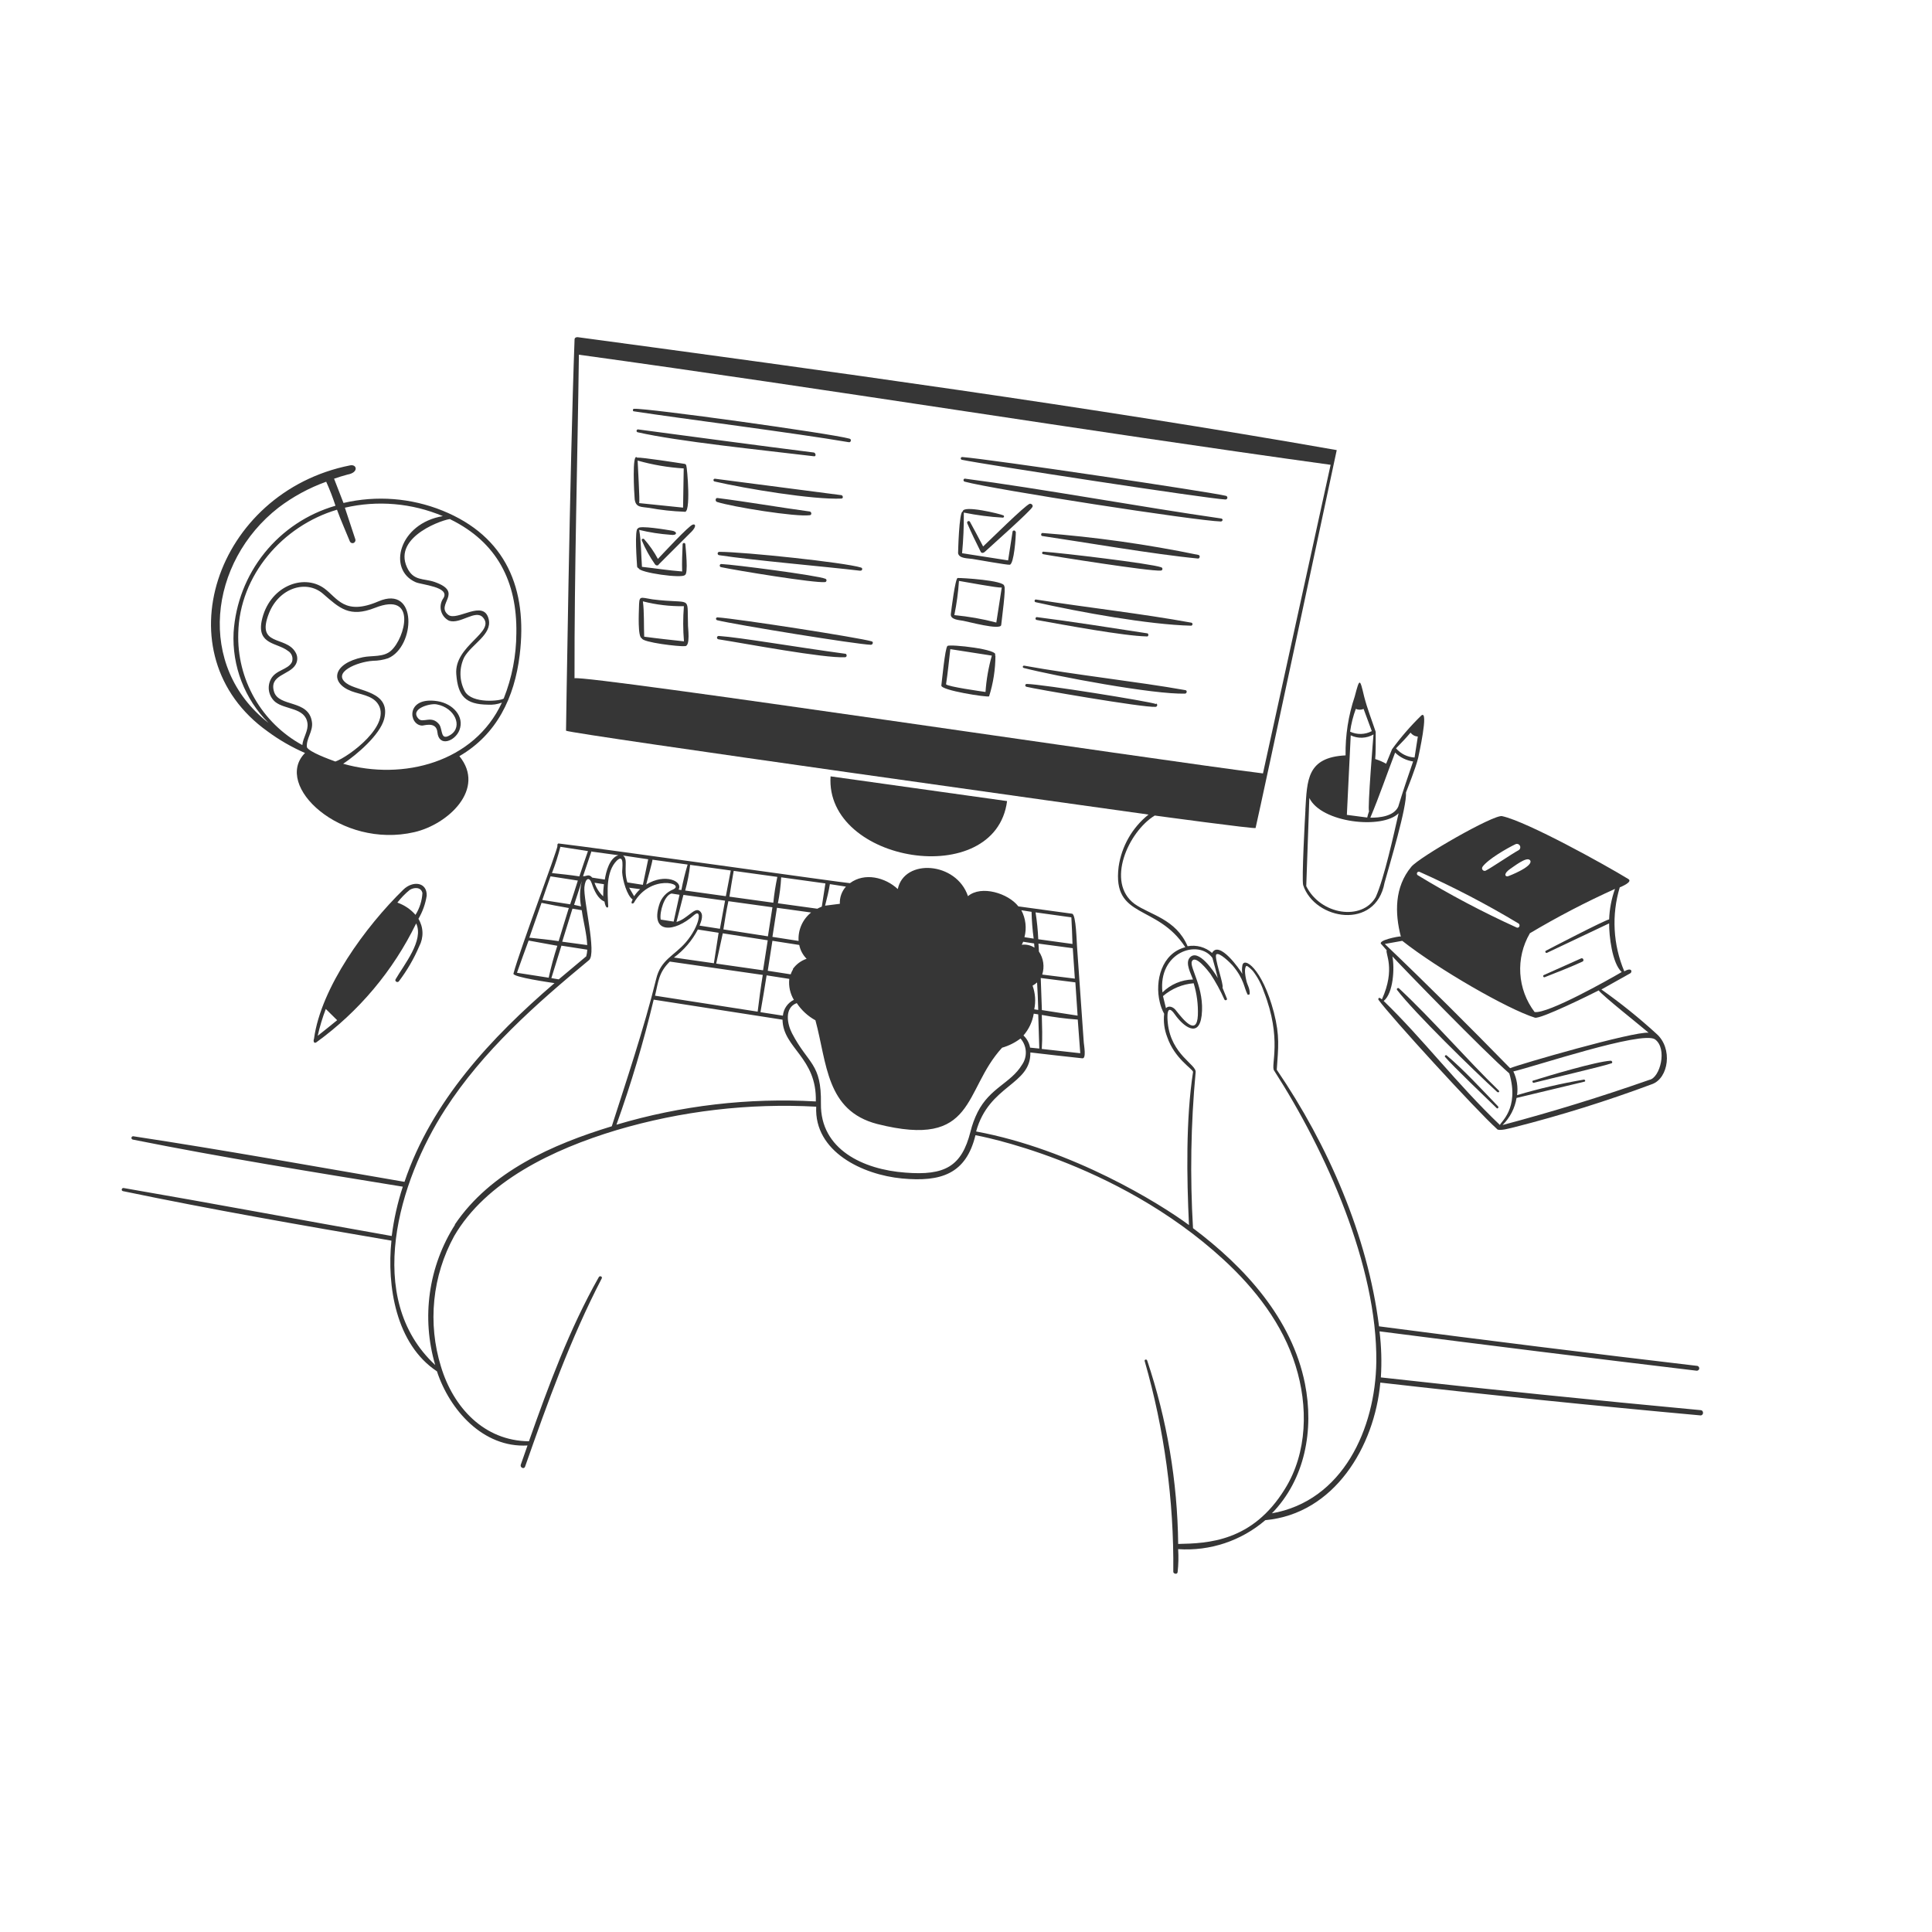 <svg width="224" height="224" viewBox="0 0 224 224" fill="none" xmlns="http://www.w3.org/2000/svg">
<g clip-path="url(#clip0_63_118)">
<path d="M101.07 74.36C99.541 73.915 85.692 71.762 83.175 71.577C83.131 71.58 83.09 71.599 83.059 71.631C83.029 71.663 83.011 71.705 83.01 71.749C83.014 71.783 83.027 71.815 83.047 71.842C83.067 71.869 83.094 71.891 83.124 71.905C85.329 72.445 99.386 74.72 100.959 74.757C101.183 74.772 101.306 74.427 101.07 74.36ZM162.38 108.575C162.187 108.545 159.576 109.036 160.175 109.495L160.779 110.18C160.571 110.503 161.837 112.318 160.219 115.873C159.832 115.507 159.776 115.805 159.819 115.91C161.169 117.816 171.229 128.801 173.531 130.866C173.71 131.239 175.286 130.744 175.529 130.703C180.955 129.325 186.303 127.654 191.548 125.697C193.46 125.008 193.978 121.548 192.052 119.857C190.035 118.012 187.903 116.297 185.669 114.722L189.019 112.846C189.256 112.715 189.235 112.09 188.324 112.62C187.02 109.534 186.833 106.089 187.797 102.881C187.923 102.831 189.333 102.261 188.804 101.923C186.102 100.269 177.075 95.265 174.157 94.624C173.204 94.407 164.541 99.372 163.625 100.503C161.684 102.834 161.699 105.845 162.423 108.611L162.38 108.575ZM160.427 116.054C161.554 115.154 161.703 112.228 161.438 110.885C162.593 112.149 171.954 121.792 174.992 124.454C176.213 128.59 173.89 130.142 173.913 130.442C168.879 125.644 164.981 120.451 160.427 116.054ZM191.882 120.502C193.362 121.58 192.46 124.971 191.241 125.196C185.566 127.184 179.992 128.901 174.209 130.438C175.069 129.59 175.638 128.49 175.832 127.298L183.721 125.407C183.867 125.361 183.76 125.157 183.65 125.169C181.03 125.615 178.44 126.216 175.893 126.972C176.02 126.033 175.87 125.077 175.462 124.222C177.865 123.678 190.365 119.477 191.882 120.502ZM177.349 108.22C180.548 106.314 183.852 104.592 187.246 103.061C186.839 104.197 186.61 105.39 186.568 106.596C186.072 106.676 179.571 110.045 179.236 110.23C179.096 110.306 179.19 110.528 179.356 110.475L186.565 107.059C186.556 108.448 186.894 111.667 188.025 112.701C186.583 113.542 179.465 117.574 177.924 117.335C176.942 116.041 176.365 114.485 176.266 112.863C176.167 111.241 176.551 109.627 177.368 108.223L177.349 108.22ZM177.38 99.712C177.964 100.395 174.918 101.588 174.808 101.6C174.475 101.647 174.314 101.287 175.1 100.738C175.493 100.494 176.983 99.285 177.379 99.722L177.38 99.712ZM171.881 100.504C172.512 99.616 174.764 98.329 175.702 97.883C175.748 97.86 175.798 97.847 175.85 97.844C175.901 97.841 175.952 97.847 176.001 97.864C176.05 97.881 176.095 97.907 176.133 97.941C176.172 97.975 176.203 98.017 176.226 98.063C176.249 98.109 176.262 98.159 176.265 98.211C176.268 98.262 176.261 98.314 176.245 98.362C176.228 98.411 176.202 98.456 176.168 98.495C176.133 98.533 176.092 98.565 176.046 98.587C175.205 99.048 172.865 100.647 172.235 100.954C172.189 100.971 172.139 100.976 172.09 100.968C172.041 100.96 171.995 100.941 171.956 100.91C171.925 100.89 171.898 100.863 171.877 100.831C171.856 100.8 171.842 100.765 171.834 100.728C171.827 100.691 171.828 100.653 171.835 100.616C171.843 100.58 171.858 100.545 171.88 100.514L171.881 100.504ZM164.553 101.071C168.51 102.835 172.356 104.839 176.068 107.074C176.298 107.238 176.146 107.648 175.856 107.544C171.906 105.751 168.068 103.721 164.363 101.466C164.323 101.434 164.295 101.39 164.283 101.34C164.272 101.29 164.277 101.238 164.299 101.192C164.322 101.146 164.359 101.109 164.405 101.087C164.451 101.065 164.503 101.059 164.553 101.071ZM162.577 109.079C166.769 112.384 174.809 117.008 177.96 117.991C178.59 118.188 184.402 115.324 185.356 114.831C185.83 115.467 190.072 118.82 191.143 119.736C189.415 119.556 176.07 123.419 175.086 123.848C170.363 119.019 165.446 114.102 160.558 109.445L162.587 109.081L162.577 109.079ZM119.565 58.436C119.51 58.403 119.445 58.393 119.382 58.408C118.76 58.666 114.781 62.624 113.986 63.358C113.485 62.393 112.973 61.435 112.458 60.497C112.357 60.324 112.073 60.437 112.138 60.654C112.623 61.785 113.162 62.885 113.711 63.986C113.803 64.159 114.036 64.116 114.152 64.006C114.878 63.33 119.465 59.269 119.711 58.765C119.724 58.733 119.729 58.7 119.729 58.667C119.728 58.633 119.72 58.6 119.707 58.57C119.693 58.539 119.674 58.512 119.649 58.489C119.625 58.466 119.597 58.448 119.565 58.436ZM98.054 75.805C92.257 75.022 85.87 73.91 83.353 73.736C83.302 73.728 83.249 73.74 83.208 73.771C83.166 73.801 83.138 73.847 83.13 73.898C83.122 73.949 83.135 74.001 83.165 74.043C83.196 74.085 83.242 74.113 83.293 74.121C86.278 74.585 95.524 76.339 97.992 76.2C98.202 76.183 98.208 75.888 98.054 75.805ZM99.771 66.159C99.963 66.189 100.072 65.87 99.826 65.802C97.945 65.214 86.299 63.985 83.429 63.982C83.378 63.974 83.326 63.987 83.284 64.017C83.243 64.048 83.215 64.094 83.207 64.145C83.199 64.196 83.212 64.248 83.242 64.29C83.272 64.332 83.318 64.359 83.369 64.368C87.145 64.955 95.817 65.702 99.72 66.17L99.771 66.159ZM95.638 67.489C95.802 67.514 95.939 67.2 95.698 67.103C94.772 66.713 85.104 65.456 83.624 65.394C83.601 65.393 83.578 65.398 83.556 65.407C83.534 65.416 83.515 65.429 83.498 65.446C83.482 65.463 83.469 65.483 83.46 65.505C83.452 65.526 83.448 65.55 83.448 65.573C83.448 65.612 83.459 65.649 83.48 65.681C83.502 65.712 83.533 65.736 83.569 65.75C85.411 66.145 94.454 67.62 95.638 67.489ZM115.348 75.979C115.997 75.291 110.146 74.667 109.855 74.888C109.564 75.109 109.199 79.107 109.142 79.473C109.054 80.041 114.439 80.868 114.677 80.738C115.161 79.208 115.409 77.613 115.412 76.009L115.348 75.979ZM114.262 80.229C113.752 80.15 109.957 79.629 109.686 79.34C109.897 77.982 110.02 76.62 110.182 75.264L114.997 76.013C114.606 77.389 114.359 78.802 114.262 80.229Z" fill="#363636"/>
<path d="M179.084 113.303C180.556 112.714 182.055 112.148 183.49 111.483C183.692 111.386 183.56 111.03 183.33 111.113L178.974 113.059C178.948 113.078 178.93 113.104 178.921 113.135C178.913 113.165 178.916 113.198 178.929 113.226C178.942 113.255 178.964 113.278 178.992 113.292C179.021 113.307 179.053 113.31 179.084 113.303ZM167.731 122.368C167.628 122.273 167.445 122.432 167.546 122.547C168.378 123.534 172.602 127.584 173.528 128.478C173.648 128.595 173.798 128.392 173.688 128.276C171.905 126.42 169.678 123.993 167.731 122.368ZM111.67 71.975C112.171 72.052 116.02 73.115 116.082 72.463C116.144 71.812 116.662 68.095 116.43 67.941C116.463 67.285 111.507 66.997 111.041 67.014C110.761 66.97 110.293 70.744 110.242 71.2C110.169 71.859 111.239 71.888 111.67 71.975ZM116.145 68.123L115.515 72.178C113.918 71.759 112.29 71.472 110.647 71.322C110.916 70.012 111.096 68.686 111.185 67.352C111.985 67.476 115.615 68.169 116.145 68.123ZM173.604 126.596C173.625 126.62 173.654 126.636 173.685 126.641C173.717 126.646 173.749 126.639 173.777 126.623C173.799 126.605 173.814 126.579 173.818 126.55C173.823 126.522 173.817 126.493 173.801 126.469C169.877 122.653 166.08 118.205 162.203 114.594C162.093 114.478 161.872 114.631 161.978 114.776C164.045 117.465 170.786 124.037 173.635 126.65L173.604 126.596ZM117.743 61.654C117.736 61.609 117.712 61.569 117.676 61.541C117.64 61.513 117.594 61.501 117.549 61.506C117.519 61.508 117.49 61.518 117.465 61.535C117.44 61.552 117.42 61.575 117.406 61.602L116.882 64.973L111.546 64.143C111.694 62.576 111.761 61.003 111.747 59.43C113.242 59.734 114.758 59.93 116.281 60.017C116.317 60.011 116.349 59.993 116.373 59.966C116.397 59.94 116.411 59.905 116.413 59.869C116.411 59.848 116.404 59.827 116.393 59.809C116.382 59.79 116.368 59.774 116.351 59.761C116.012 59.59 111.613 58.511 111.628 59.303C111.185 59.234 111.082 64.15 111.082 64.15C111.221 64.773 112.225 64.722 112.736 64.802C113.246 64.881 116.777 65.519 117.079 65.477C117.57 65.366 117.79 62.244 117.775 61.64L117.743 61.654Z" fill="#363636"/>
<path d="M197.22 163.5C184.833 162.343 172.46 161.077 160.101 159.7C160.214 157.919 160.161 156.131 159.945 154.359C172.194 155.936 184.452 157.457 196.718 158.924C196.781 158.926 196.844 158.908 196.896 158.871C196.948 158.835 196.986 158.783 197.006 158.722C197.026 158.648 197.016 158.57 196.978 158.503C196.941 158.436 196.878 158.387 196.805 158.366C184.483 156.916 172.178 155.387 159.887 153.778C158.565 143.255 153.959 132.724 148.031 124.029C148.208 121.433 148.399 120.141 147.701 117.399C146.339 112.206 144.156 110.83 144.034 111.995C143.986 112.299 143.988 112.61 144.039 112.913C143.729 112.372 141.355 108.984 140.53 110.484C140.146 110.149 139.691 109.906 139.2 109.771C138.709 109.637 138.193 109.615 137.692 109.707C136.34 106.537 133.326 106.069 131.55 104.806C128.17 102.308 130.821 96.427 133.883 94.555C133.883 94.555 145.543 96.142 145.575 95.999C146.21 93.306 154.983 52.186 154.983 52.186C126.428 47.164 95.521 42.939 67 39.095C66.808 39.065 66.624 39.165 66.617 39.341C66.062 54.199 65.626 84.719 65.626 84.719C66.276 85.106 129.386 93.915 133.161 94.443C131.278 95.949 130.038 98.116 129.694 100.503C128.943 106.6 134.169 104.769 137.427 109.823C134.695 110.523 133.863 113.718 134.465 116.189C134.57 116.661 134.742 117.116 134.975 117.54C134.874 118.452 134.995 119.374 135.326 120.229C136.195 122.761 138.265 123.911 138.326 124.276C137.479 129.727 137.591 136.551 137.853 142.036C134.483 139.539 124.314 133.253 113.174 131.185C114.668 125.765 119.543 125.813 119.462 122.023C121.467 122.256 123.473 122.489 125.482 122.702C125.982 122.78 125.673 121.154 125.656 120.885C125.401 117.196 125.142 113.512 124.879 109.835C124.828 109.334 124.773 106.011 124.301 105.938L118.071 105.087C116.906 103.574 113.773 102.594 112.229 103.902C110.879 99.895 104.843 99.508 104.09 103.08C102.635 101.72 100.252 101.122 98.545 102.396C98.38 102.439 69.185 98.303 64.824 97.802L64.747 97.79C64.696 97.813 64.655 97.855 64.634 97.907C64.613 97.959 64.613 98.017 64.635 98.069C64.634 98.582 60.272 110.075 59.529 112.889C59.466 113.294 63.837 113.915 64.29 113.985C56.935 120.308 50.06 127.663 46.897 137.025C36.425 135.229 25.968 133.336 15.464 131.742C15.413 131.734 15.361 131.747 15.319 131.777C15.277 131.808 15.249 131.853 15.241 131.905C15.233 131.956 15.246 132.008 15.277 132.049C15.307 132.091 15.353 132.119 15.404 132.127C25.783 134.205 36.254 135.883 46.702 137.586C46.093 139.447 45.663 141.362 45.418 143.305C35.049 141.475 24.699 139.53 14.334 137.741C14.102 137.705 14.007 138.065 14.277 138.107C24.596 140.254 34.987 142.067 45.383 143.842C44.84 149.114 45.903 155.849 50.661 158.995C52.127 163.465 56.016 167.887 61.161 167.592C60.9 168.321 60.645 169.07 60.381 169.818C60.269 170.156 60.767 170.382 60.879 170.044C63.481 162.636 66.146 155.199 69.766 148.226C69.879 148.007 69.546 147.866 69.425 148.074C66.022 154.095 63.619 160.606 61.326 167.105C56.116 167.054 52.556 163.176 51.13 158.457C50.356 155.96 50.092 153.332 50.355 150.731C50.617 148.13 51.399 145.608 52.656 143.316C56.334 136.983 64.084 133.257 71.473 131.032C78.98 128.806 86.814 127.886 94.633 128.311C94.382 133.54 100.024 136.202 104.573 136.634C109.123 137.065 112.005 136.103 113.097 131.617C113.155 131.626 129.308 134.503 141.848 146.031C145.533 149.415 148.722 153.521 150.212 158.34C151.677 162.997 151.603 168.42 148.976 172.628C145.2 178.768 140.024 178.94 136.601 179.009C136.519 171.773 135.306 164.595 133.004 157.735C132.943 157.558 132.657 157.622 132.717 157.809C134.996 165.738 136.114 173.956 136.034 182.205C135.996 182.456 136.486 182.601 136.535 182.283C136.633 181.396 136.654 180.501 136.596 179.61C140.277 179.862 143.909 178.655 146.706 176.25C154.711 175.522 159.367 167.714 160.037 160.302C172.417 161.714 184.806 162.983 197.204 164.109C197.56 164.037 197.509 163.545 197.22 163.5ZM66.611 78.638C66.59 66.088 66.955 53.657 67.118 41.126C96.089 45.118 125.701 49.941 154.274 53.891L146.431 89.671C134.344 88.166 68.256 78.273 66.611 78.638ZM119.43 121.465C119.334 120.924 119.065 120.429 118.663 120.054C119.286 119.338 119.699 118.463 119.855 117.527L120.375 117.608L120.498 121.572L119.43 121.465ZM119.719 114.28C119.904 114.173 120.079 114.048 120.241 113.907C120.311 114.974 120.344 116.034 120.376 117.095L119.914 117.023C120.104 116.108 120.037 115.159 119.719 114.28ZM125.248 122.114L120.787 121.617C120.874 120.299 120.823 118.979 120.789 117.672C122.167 117.933 123.558 118.114 124.957 118.212C125.053 119.499 125.153 120.817 125.248 122.114ZM124.939 117.755L120.798 117.111L120.666 113.392L124.681 113.898L124.939 117.755ZM124.62 113.464L120.836 112.994C120.98 112.548 121.02 112.076 120.953 111.613C120.887 111.15 120.716 110.708 120.453 110.32C120.44 110.022 120.429 109.715 120.398 109.404L124.38 109.935L124.62 113.464ZM124.216 106.358C124.278 107.354 124.31 108.415 124.347 109.446L120.378 108.898C120.334 107.854 120.229 106.814 120.064 105.782L124.216 106.358ZM119.94 109.876C119.505 109.59 118.981 109.47 118.464 109.538C118.527 109.425 118.581 109.308 118.627 109.188L119.898 109.386L119.94 109.876ZM119.6 105.719C119.624 106.759 119.706 107.796 119.847 108.825L118.778 108.659C119.054 107.609 118.925 106.494 118.416 105.535L119.6 105.719ZM96.219 102.507L98.078 102.796C97.591 103.342 97.338 104.057 97.374 104.788L95.663 105.005C95.869 104.189 96.099 103.278 96.219 102.507ZM95.699 102.426L95.281 105.114C95.103 105.185 94.929 105.267 94.76 105.358L90.192 104.727C90.39 103.734 90.517 102.728 90.572 101.718L95.699 102.426ZM92.591 109.094L89.557 108.623L90.081 105.252L94.04 105.798C93.552 106.191 93.165 106.695 92.912 107.269C92.66 107.843 92.55 108.469 92.591 109.094ZM88.883 113.085L91.512 113.494C91.418 114.34 91.605 115.193 92.042 115.924C91.69 116.094 91.388 116.352 91.165 116.674C90.942 116.995 90.806 117.368 90.77 117.758L88.17 117.353C88.423 115.913 88.663 114.5 88.883 113.085ZM91.953 112.369C91.838 112.557 91.744 112.757 91.673 112.966L89.015 112.553L89.555 109.076L92.666 109.56C92.786 110.167 93.084 110.725 93.522 111.163C92.872 111.381 92.308 111.801 91.915 112.363L91.953 112.369ZM87.882 117.299L75.949 115.443C76.332 113.806 76.369 112.746 77.659 111.487L88.437 113.035C88.207 114.449 88.016 115.87 87.844 117.293L87.882 117.299ZM78.137 111.019C79.296 110.162 80.245 109.051 80.91 107.771L83.318 108.146L82.769 111.68L78.137 111.019ZM85.066 100.97L90.126 101.668C89.916 102.657 89.761 103.657 89.66 104.663L84.571 103.961C84.725 102.969 84.89 101.969 85.066 100.97ZM84.45 104.484L89.558 105.19L89.034 108.561L83.872 107.758C84.043 106.66 84.212 105.572 84.45 104.484ZM83.801 108.211L89.012 109.021L88.471 112.498L83.038 111.722C83.299 110.549 83.535 109.412 83.801 108.211ZM80.102 100.287L84.727 100.927L84.155 103.906L79.443 103.252C79.712 102.276 79.903 101.28 80.015 100.273L80.102 100.287ZM79.324 103.766L84.065 104.425L83.469 107.686L81.109 107.319C81.307 106.807 81.654 105.973 81.073 105.587C80.492 105.2 79.67 106.552 78.433 106.893C78.704 105.85 78.965 104.805 79.236 103.762L79.324 103.766ZM75.737 99.687L79.725 100.238C79.433 101.21 79.19 102.196 78.999 103.193L78.671 103.142C79.243 102.195 77.11 101.193 74.925 102.559C75.03 102.073 75.628 100.005 75.65 99.673L75.737 99.687ZM78.785 103.742C78.555 104.781 78.335 105.812 78.104 106.851L76.602 106.618C76.445 105.725 77.044 103.777 77.861 103.598L78.766 103.739L78.785 103.742ZM75.154 99.626L74.536 102.588L72.735 102.307C72.253 100.713 72.881 99.657 72.233 99.191L75.154 99.626ZM74.221 103.091C73.955 103.334 73.721 103.609 73.521 103.909L72.945 102.922L74.221 103.091ZM68.595 98.734L71.696 99.157C70.661 99.47 70.262 101.084 70.122 101.98L68.668 101.754C68.243 101.254 67.965 101.645 67.599 101.588L68.585 98.673L68.595 98.734ZM69.972 103.959C69.493 103.519 69.135 102.965 68.931 102.347L70.019 102.516C69.957 102.993 69.928 103.473 69.934 103.953L69.972 103.959ZM66.56 104.908L67.463 102.148C67.214 103.111 67.182 104.117 67.37 105.093L66.56 104.908ZM67.45 105.53C67.639 106.911 68.02 108.203 68.083 109.574L65.185 109.182L66.372 105.352L67.45 105.53ZM65.011 98.186L68.17 98.678C67.837 99.612 67.502 100.626 67.171 101.61C66.122 101.447 65.053 101.34 63.996 101.225C64.383 100.231 64.709 99.214 64.972 98.18L65.011 98.186ZM63.867 101.609L66.997 102.096C66.703 103.036 66.399 103.976 66.106 104.847L62.879 104.345C63.193 103.408 63.511 102.501 63.829 101.603L63.867 101.609ZM62.788 104.677C63.839 104.899 64.894 105.093 65.95 105.277C65.565 106.548 65.148 107.835 64.771 109.118C63.644 108.943 62.505 108.844 61.371 108.717C61.847 107.371 62.313 106.023 62.788 104.677ZM63.657 113.364L59.939 112.785C60.381 111.532 60.83 110.29 61.289 109.05L64.618 109.656C64.221 110.872 63.887 112.107 63.618 113.358L63.657 113.364ZM63.926 113.406L65.094 109.642L68.089 110.107C68.078 110.368 68.038 110.626 67.969 110.878L64.782 113.549L63.926 113.406ZM52.765 141.982C51.239 144.373 50.244 147.064 49.846 149.873C49.449 152.681 49.658 155.543 50.46 158.264C42.116 150.515 46.266 136.897 51.618 128.615C55.998 121.829 62.104 116.436 68.296 111.313C69.203 110.557 67.621 104.304 67.757 102.855C67.865 101.777 68.343 101.624 68.62 102.447C68.896 103.269 69.329 104.224 70.081 104.528C70.249 105.482 70.534 105.23 70.518 105.08C70.438 103.44 70.222 101.088 71.509 99.789C72.438 98.888 72.117 100.761 72.137 101.139C72.184 102.044 72.7 103.861 73.354 104.288C73.007 104.934 73.449 104.756 73.491 104.674C75.417 101.294 79.518 102.455 78.032 103.131C77.643 103.288 77.296 103.532 77.016 103.844C76.737 104.157 76.533 104.529 76.42 104.932C75.4 108.256 78.157 108.162 80.471 106.095C81.43 105.258 81.146 107.334 79.54 109.225C78.176 110.828 76.604 111.234 76.07 113.528C74.706 119.126 72.487 125.716 70.931 130.583C64.056 132.68 56.866 135.843 52.725 141.985L52.765 141.982ZM71.473 130.401C73.175 125.65 74.616 120.81 75.789 115.901L90.727 118.225C90.784 121.538 94.723 122.594 94.589 127.703C86.786 127.259 78.964 128.172 71.473 130.401ZM113.344 128.952C112.986 129.673 112.709 130.43 112.519 131.211C111.499 135.235 109.554 136.323 104.965 135.955C100.088 135.601 95.105 133.267 95.18 127.962C95.254 123.239 93.708 123.413 91.832 119.807C91.269 118.733 90.912 116.843 92.377 116.301C92.927 117.132 93.67 117.816 94.543 118.295C95.897 123.29 95.763 128.783 101.718 130.321C113.241 133.227 111.611 126.454 116.184 121.473C116.956 121.252 117.681 120.89 118.322 120.405C118.688 120.822 118.903 121.35 118.934 121.904C118.964 122.457 118.807 123.005 118.489 123.459C117.19 125.595 114.782 126.108 113.344 128.952ZM140.569 111.062C140.782 111.845 141.007 112.619 141.192 113.398C140.814 112.718 138.895 109.835 137.915 111.063C137.411 111.705 138.076 112.884 138.316 113.562C136.987 113.59 135.721 114.127 134.778 115.063C134.241 110.393 138.942 108.836 140.569 111.062ZM135.196 116.943C135.083 116.462 134.962 115.97 134.84 115.487C135.839 114.629 137.083 114.108 138.396 113.999C138.764 115.201 138.928 116.457 138.883 117.714C138.76 120.22 137.146 118.164 136.363 117.174C136.064 116.753 135.49 116.506 135.147 116.936L135.196 116.943ZM147.448 175.478C151.331 171.505 152.363 165.757 151.298 160.422C149.789 152.879 144.335 146.911 138.32 142.395C137.964 136.375 138.066 130.337 138.623 124.332C138.764 123.427 135.797 122.334 135.397 118.632C135.324 117.96 135.231 116.209 136.207 117.604C137.184 118.999 138.994 120.424 139.321 117.753C139.695 114.585 137.884 112.153 138.187 111.471C138.567 110.612 140.087 112.575 140.331 112.909C140.955 113.854 141.499 114.849 141.959 115.884C142.041 116.055 142.325 115.941 142.251 115.782C142.087 115.362 141.915 114.94 141.738 114.518C141.943 114.215 140.685 110.883 141.039 110.642C141.392 110.401 142.623 111.618 142.892 111.916C144.283 113.563 144.215 114.509 144.652 115.317C144.675 115.329 144.702 115.334 144.729 115.329C144.763 115.337 144.798 115.332 144.828 115.314C144.859 115.297 144.881 115.269 144.891 115.236C144.929 114.61 144.627 114.208 144.519 113.757C144.412 113.307 144.204 112.298 144.497 111.998C144.628 111.92 145.216 112.514 145.281 112.603C145.821 113.311 146.242 114.103 146.524 114.947C148.688 120.442 147.297 123.55 147.721 124.119C153.751 133.491 159.686 146.763 159.573 157.892C159.468 165.609 155.72 174.042 147.4 175.47L147.448 175.478Z" fill="#363636"/>
<path d="M93.905 59.733C94.137 59.7 94.1 59.368 93.902 59.308C90.386 58.83 86.669 58.183 83.197 57.742C82.927 57.7 82.901 58.12 83.126 58.194C84.853 58.759 92.29 59.965 93.905 59.733ZM177.842 125.539C179.24 125.174 186.036 123.588 186.865 123.272C186.881 123.262 186.895 123.248 186.905 123.232C186.916 123.216 186.923 123.198 186.926 123.178C186.929 123.159 186.928 123.14 186.923 123.121C186.918 123.102 186.908 123.085 186.896 123.07C186.884 123.044 186.865 123.022 186.842 123.007C186.818 122.991 186.791 122.982 186.762 122.98C185.092 123.066 179.464 124.745 177.711 125.301C177.614 125.355 177.698 125.575 177.842 125.539ZM116.763 92.879L96.298 90.012C95.635 100.049 115.412 103.283 116.763 92.879ZM120.059 71.691C120.052 71.733 120.062 71.775 120.086 71.81C120.11 71.845 120.146 71.87 120.187 71.879C123.44 72.463 130.314 73.74 132.98 73.789C133.192 73.822 133.18 73.455 133.035 73.433C129.346 72.859 124.02 72.031 120.286 71.559C120.263 71.549 120.237 71.545 120.212 71.546C120.187 71.548 120.162 71.556 120.14 71.569C120.118 71.581 120.099 71.599 120.085 71.62C120.071 71.642 120.062 71.666 120.059 71.691ZM94.376 52.901C94.645 52.943 94.59 52.54 94.374 52.467C87.708 51.627 80.463 50.648 73.968 49.786C73.946 49.786 73.924 49.791 73.903 49.8C73.883 49.809 73.865 49.821 73.849 49.837C73.834 49.853 73.822 49.872 73.814 49.893C73.806 49.914 73.802 49.936 73.803 49.958C73.803 49.993 73.815 50.026 73.835 50.054C73.856 50.082 73.884 50.103 73.917 50.114C78.574 51.183 88.227 52.162 94.376 52.901ZM98.426 51.272C98.648 51.306 98.775 50.932 98.491 50.858C96.374 50.262 75.045 47.3 73.511 47.397C73.367 47.375 73.331 47.665 73.466 47.686C78.928 48.526 92.075 50.186 98.426 51.272ZM46.241 113.782C47.196 112.525 47.992 111.155 48.611 109.702C48.871 109.21 48.999 108.659 48.982 108.103C48.965 107.547 48.803 107.005 48.513 106.53C48.999 105.705 49.325 104.795 49.472 103.848C49.524 102.249 47.843 102.086 46.76 103.15C42.399 107.404 37.214 114.489 36.408 120.43C36.297 120.699 36.392 121.039 36.679 120.847C41.613 117.276 45.589 112.54 48.252 107.062C49.178 109.04 46.838 111.843 45.863 113.546C45.739 113.773 46.083 113.974 46.241 113.782ZM36.836 120.092C37.072 119.034 37.386 117.995 37.773 116.983L39.09 118.282C38.356 118.879 37.598 119.5 36.836 120.092ZM48.179 106.074C47.612 105.425 46.886 104.935 46.072 104.651C46.486 104.114 46.959 103.625 47.483 103.194C47.979 102.857 48.833 102.822 48.977 103.545C48.926 104.435 48.652 105.297 48.182 106.055L48.179 106.074ZM80.32 60.825C79.869 60.933 76.832 64.229 76.278 64.803C75.834 63.972 75.292 63.196 74.665 62.491C74.628 62.466 74.583 62.456 74.539 62.461C74.494 62.467 74.453 62.489 74.424 62.523C74.404 62.557 74.397 62.599 74.406 62.638C74.815 63.623 75.331 64.56 75.944 65.432C75.966 65.465 75.994 65.493 76.027 65.514C76.06 65.536 76.098 65.55 76.137 65.556C76.176 65.562 76.216 65.56 76.254 65.55C76.292 65.54 76.327 65.521 76.358 65.496L76.366 65.448L80.196 61.625C80.736 61.068 80.663 60.711 80.32 60.825ZM138.892 64.756C139.095 64.787 139.193 64.408 138.957 64.342C132.994 63.109 126.958 62.259 120.887 61.798C120.685 61.767 120.649 62.126 120.833 62.145C125.385 62.813 133.886 64.283 138.892 64.756Z" fill="#363636"/>
<path d="M79.412 66.662C79.822 66.568 79.497 63.578 79.462 63.109C79.462 63.088 79.458 63.068 79.45 63.048C79.442 63.029 79.43 63.012 79.415 62.997C79.401 62.983 79.383 62.971 79.364 62.963C79.345 62.955 79.325 62.951 79.304 62.951C79.283 62.951 79.263 62.955 79.243 62.963C79.224 62.971 79.207 62.983 79.192 62.997C79.178 63.012 79.166 63.029 79.158 63.048C79.15 63.068 79.146 63.088 79.146 63.109C79.101 64.157 79.055 65.216 79.091 66.257C77.463 66.132 76.01 65.896 74.43 65.719C74.335 64.422 74.34 62.746 74.109 61.438C75.305 61.728 76.522 61.917 77.75 62.004C78.549 62.128 78.569 61.618 77.884 61.522C77.479 61.459 74.042 60.855 73.977 61.269C73.525 61.199 73.851 65.383 73.867 65.661C73.869 65.711 73.887 65.758 73.918 65.797C73.95 65.835 73.992 65.863 74.04 65.876C74.078 66.395 79.156 67.105 79.412 66.662ZM138.263 72.352C138.261 72.313 138.245 72.277 138.219 72.248C138.194 72.219 138.159 72.199 138.121 72.192C132.308 71.13 126.024 70.439 120.112 69.51C119.939 69.483 119.884 69.77 120.064 69.818C125.192 70.97 133.172 72.428 138.105 72.544C138.151 72.538 138.192 72.514 138.221 72.479C138.251 72.443 138.266 72.398 138.263 72.352ZM75.266 58.885C76.611 59.133 77.972 59.282 79.339 59.331C80.144 59.674 79.681 54.216 79.564 53.951C79.551 53.903 79.522 53.86 79.483 53.829C79.443 53.798 79.395 53.78 79.344 53.779C78.478 53.644 74.452 53.018 73.864 53.055C73.258 52.388 73.53 57.294 73.587 57.885C73.718 58.881 74.37 58.746 75.266 58.885ZM73.929 53.4C75.672 53.894 77.463 54.199 79.272 54.31L79.196 58.855L74.109 58.331C74.198 58.009 73.945 54.054 73.929 53.4ZM134.552 66.153C134.603 66.16 134.655 66.148 134.697 66.117C134.739 66.087 134.767 66.041 134.775 65.99C134.783 65.939 134.77 65.887 134.739 65.845C134.709 65.803 134.663 65.775 134.612 65.767C133.455 65.341 123.132 64.11 120.975 63.962C120.811 63.937 120.767 64.216 120.93 64.251C122.078 64.479 133.361 66.263 134.552 66.153ZM48.929 84.125C49.112 84.153 50.59 83.594 50.713 84.896C50.89 86.679 52.784 85.918 53.267 84.651C53.875 83.089 52.531 81.578 50.711 81.295C47.013 80.72 47.361 84.059 48.929 84.125ZM50.653 81.671C52.722 82.061 53.698 84.225 52.256 85.185C51.028 85.98 51.359 84.611 50.923 83.991C50.033 82.866 49.023 83.903 48.512 83.32C47.458 82.17 49.92 81.497 50.653 81.671ZM75.648 69.49C74.136 69.254 74.118 68.995 74.081 70.498C74.074 70.921 73.918 73.896 74.414 74.003C74.448 74.481 78.798 74.99 79.372 74.912C80.114 75.027 79.727 72.629 79.767 72.369C79.653 68.919 80.281 70.082 75.648 69.49ZM74.689 73.819C74.637 72.568 74.704 70.931 74.537 69.721C76.09 70.12 77.69 70.309 79.293 70.283C79.182 71.639 79.185 73.002 79.3 74.358C77.787 74.192 76.215 74.026 74.689 73.819ZM142.124 57.486C140.377 57.047 114.83 53.241 111.555 52.988C111.512 52.989 111.471 53.006 111.44 53.036C111.41 53.066 111.392 53.107 111.391 53.15C111.393 53.184 111.405 53.218 111.425 53.245C111.445 53.273 111.473 53.294 111.505 53.306C114.228 53.877 140.059 57.826 142.058 57.91C142.114 57.918 142.172 57.904 142.218 57.871C142.263 57.837 142.294 57.787 142.303 57.731C142.312 57.675 142.298 57.617 142.264 57.571C142.231 57.525 142.18 57.495 142.124 57.486ZM97.558 57.805C97.787 57.791 97.757 57.481 97.57 57.412L82.884 55.503C82.862 55.502 82.841 55.506 82.82 55.513C82.8 55.521 82.782 55.533 82.766 55.548C82.751 55.563 82.739 55.582 82.731 55.602C82.723 55.622 82.72 55.644 82.72 55.665C82.721 55.7 82.732 55.733 82.752 55.761C82.773 55.789 82.801 55.81 82.834 55.821C86.462 56.661 94.27 57.955 97.558 57.805ZM151.356 93.899C151.309 94.641 150.906 102.056 151.093 102.627C152.435 106.683 159.509 107.882 160.527 102.349C161.156 100.079 163.122 93.589 163.012 91.885C163.202 91.362 164.126 89.099 164.425 87.873C164.457 87.671 165.697 82.231 164.797 82.949C163.555 84.159 162.418 85.47 161.395 86.869C161.169 87.436 160.945 87.992 160.71 88.548C160.309 88.321 159.884 88.139 159.443 88.005C159.505 87.611 159.515 85.639 159.5 84.848C159.036 83.454 158.532 82.192 158.163 80.763C157.657 78.623 157.644 78.582 157.068 80.761C156.331 82.957 155.973 85.263 156.008 87.58C151.504 87.807 151.557 90.448 151.346 93.898L151.356 93.899ZM163.539 84.944C163.64 85.076 163.767 85.185 163.913 85.264C164.059 85.343 164.22 85.389 164.386 85.401L164.008 87.828C163.596 87.804 163.193 87.698 162.824 87.515C162.454 87.332 162.125 87.076 161.856 86.763C162.431 86.172 163.029 85.564 163.539 84.944ZM161.759 87.261C162.326 87.814 163.054 88.172 163.839 88.285C163.242 90.027 162.647 91.759 162.117 93.521C161.607 94.645 159.942 94.82 158.879 94.803C159.91 92.359 160.817 89.699 161.763 87.232L161.759 87.261ZM158.727 94.069C158.643 94.303 158.572 94.543 158.517 94.786L156.158 94.478L156.606 85.256C157.021 85.455 157.478 85.55 157.938 85.532C158.398 85.514 158.847 85.385 159.246 85.154C159.246 85.154 158.528 93.89 158.732 94.04L158.727 94.069ZM157.201 82.192C157.342 82.254 157.495 82.285 157.649 82.286C157.804 82.286 157.956 82.255 158.098 82.194L159.049 84.768C158.663 84.972 158.235 85.084 157.799 85.095C157.362 85.106 156.93 85.015 156.534 84.831C156.659 83.919 156.884 83.025 157.205 82.163L157.201 82.192ZM162.15 94.325C161.599 96.725 160.494 101.801 159.511 103.996C157.941 106.799 153.108 106.097 151.45 102.742C151.565 99.337 151.69 95.874 151.807 92.519C153.202 95.409 160.253 96.18 162.154 94.296L162.15 94.325Z" fill="#363636"/>
<path d="M31.029 84.803C32.376 85.797 33.831 86.635 35.365 87.303C31.636 91.053 39.491 98.449 48.033 96.483C51.951 95.583 56.368 91.476 53.261 87.669C57.597 85.157 59.653 80.88 60.255 75.934C61.185 68.305 58.702 62.198 51.306 59.203C47.662 57.73 43.651 57.42 39.824 58.315L38.733 55.502C39.244 55.325 39.772 55.161 40.287 55.024C41.626 54.788 41.386 53.794 40.591 53.956C24.999 57.045 18.572 75.922 31.029 84.803ZM35.586 86.646C35.466 85.641 36.338 84.791 36.164 83.688C35.782 81.074 32.331 82.017 31.774 80.204C31.165 78.225 33.602 78.279 34.289 77.034C34.41 76.817 34.471 76.571 34.465 76.322C34.458 76.072 34.385 75.83 34.253 75.618C33.136 73.669 29.644 75 31.188 71.097C32.356 68.152 35.528 67.166 37.456 68.847C39.385 70.528 40.525 71.632 43.477 70.474C48.396 68.526 46.976 73.977 45.339 75.439C44.466 76.23 43.144 75.975 42.063 76.202C38.536 76.936 38.207 79.183 40.76 80.142C41.748 80.513 43.073 80.62 43.752 81.515C45.591 83.961 40.412 87.772 38.881 88.293C38.144 88.021 35.893 87.207 35.586 86.646ZM52.214 60.213C57.613 62.857 59.97 67.426 59.867 73.417C59.858 76.008 59.361 78.574 58.404 80.982C58.124 81.264 54.729 81.653 53.889 80.142C53.569 79.534 53.396 78.859 53.387 78.171C53.377 77.484 53.53 76.804 53.833 76.188C54.711 74.667 57.061 73.573 56.664 71.814C56.115 69.381 52.98 72.099 51.963 71.28C50.437 70.057 53.864 68.696 50.385 67.474C49.103 67.028 47.94 67.4 47.194 65.794C45.487 62.116 51.724 60.127 52.219 60.184L52.214 60.213ZM40.562 62.77C40.593 62.842 40.648 62.901 40.718 62.938C40.788 62.974 40.868 62.984 40.945 62.968C41.034 62.947 41.111 62.892 41.16 62.815C41.209 62.737 41.225 62.644 41.207 62.555L39.986 58.863C43.781 57.986 47.755 58.328 51.345 59.841C46.282 60.681 44.869 66.025 48.181 67.496C48.882 67.812 52.202 68.033 51.416 69.341C51.266 69.55 51.162 69.788 51.113 70.041C51.064 70.294 51.071 70.554 51.132 70.804C51.194 71.053 51.309 71.287 51.469 71.488C51.63 71.689 51.833 71.852 52.063 71.967C53.374 72.417 55.135 70.61 55.998 71.592C57.507 73.306 52.633 74.837 52.903 78.174C53.097 80.729 53.997 81.668 56.556 81.701C57.112 81.739 57.67 81.658 58.191 81.462C54.993 88.392 46.73 90.53 39.788 88.552C41.416 87.464 44.036 85.209 44.538 83.373C45.381 80.111 41.474 80.184 40.191 79.235C38.415 77.972 41.43 76.725 43.252 76.614C43.844 76.608 44.432 76.51 44.994 76.322C48.159 74.999 48.468 67.748 43.87 69.726C39.938 71.413 39.127 69.334 37.594 68.217C35.137 66.444 31.145 68.013 30.334 72.02C29.802 74.749 32.156 74.513 33.362 75.45C33.584 75.576 33.756 75.776 33.845 76.016C33.934 76.255 33.935 76.518 33.849 76.759C33.391 77.674 31.964 77.65 31.398 78.755C31.175 79.186 31.104 79.679 31.196 80.156C31.289 80.632 31.539 81.063 31.907 81.379C33.055 82.307 35.388 82.019 35.647 83.845C35.775 84.733 35.13 85.52 35.054 86.386C32.734 85.121 30.811 83.236 29.5 80.942C28.188 78.648 27.539 76.035 27.625 73.394C27.777 66.71 32.764 60.966 39.072 59.096C39.505 60.307 40.086 61.582 40.562 62.77ZM32.294 58.851C33.973 57.576 35.836 56.566 37.82 55.853C38.229 56.76 38.588 57.689 38.897 58.635C35.656 59.569 32.782 61.481 30.668 64.109C28.554 66.737 27.302 69.954 27.084 73.32C26.989 75.254 27.299 77.186 27.995 78.993C28.691 80.8 29.757 82.441 31.124 83.812C22.712 77.266 24.203 65.148 32.294 58.851ZM134.029 81.627C133.23 81.315 120.853 79.331 119.063 79.299C119.019 79.292 118.975 79.303 118.94 79.329C118.904 79.355 118.88 79.394 118.874 79.437C118.867 79.481 118.878 79.525 118.904 79.561C118.93 79.596 118.969 79.62 119.012 79.626C119.662 79.826 132.571 82.061 133.979 81.954C134.025 81.951 134.069 81.932 134.103 81.901C134.138 81.87 134.16 81.827 134.168 81.781C134.175 81.735 134.166 81.688 134.143 81.648C134.12 81.608 134.083 81.576 134.04 81.559L134.029 81.627ZM141.587 60.115C132.276 58.776 120.316 56.59 111.904 55.499C111.673 55.463 111.641 55.793 111.85 55.845C115.306 56.777 138.646 60.378 141.533 60.462C141.561 60.464 141.589 60.46 141.615 60.45C141.642 60.441 141.666 60.427 141.686 60.408C141.707 60.389 141.723 60.366 141.734 60.34C141.746 60.315 141.752 60.287 141.752 60.259C141.742 60.221 141.721 60.187 141.692 60.162C141.662 60.136 141.626 60.12 141.587 60.115ZM137.436 80.016C131.822 79.015 124.728 78.266 118.751 77.179C118.578 77.152 118.501 77.397 118.709 77.449C122.341 78.388 133.832 80.55 137.414 80.417C137.604 80.397 137.677 80.053 137.436 80.016Z" fill="#363636"/>
</g>
<defs>
<clipPath id="clip0_63_118">
<rect width="194.936" height="194.936" fill="white" transform="translate(30.51 0.554) rotate(8.84)"/>
</clipPath>
</defs>
</svg>
